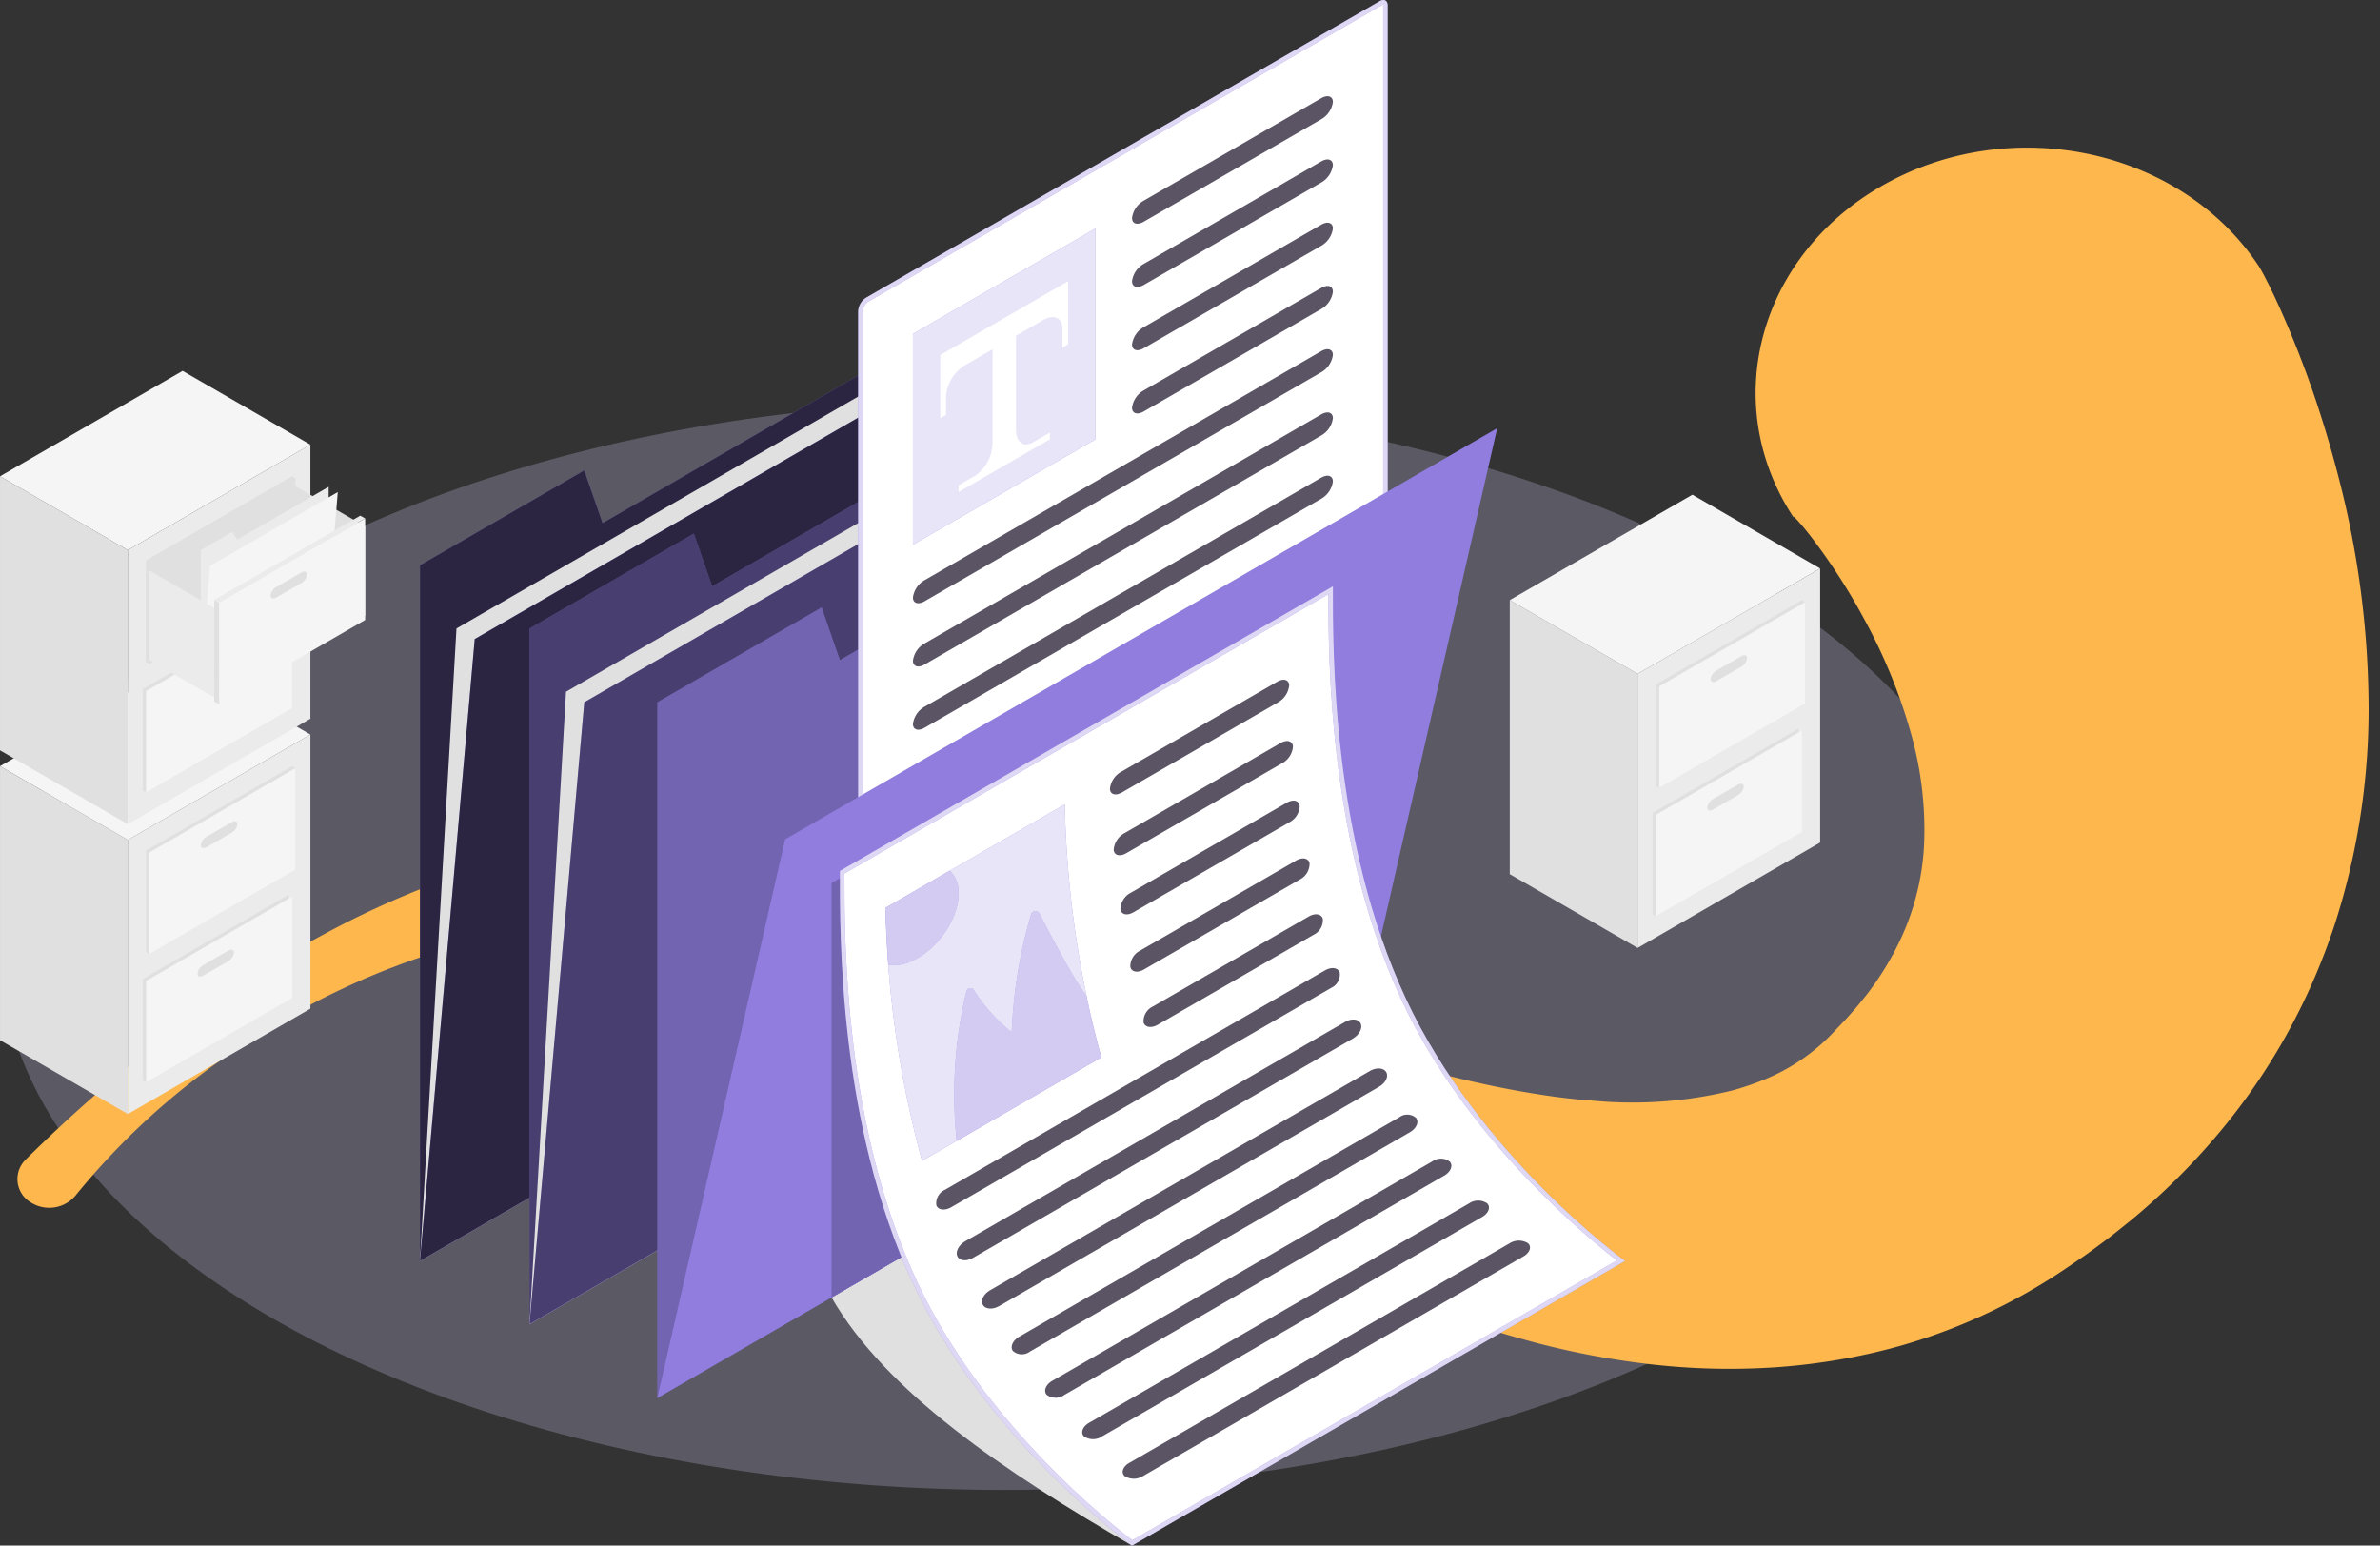 <svg xmlns="http://www.w3.org/2000/svg" width="295" height="191.581" viewBox="0 0 295 191.581">
  <rect x="0" y="0" width="295" height="191.581" fill="#333333" stroke="none"/>
  <g id="Grupo_131954" data-name="Grupo 131954" transform="translate(-1020 -389)">
    <g id="Grupo_131953" data-name="Grupo 131953">
      <g id="Grupo_131427" data-name="Grupo 131427">
        <g id="Grupo_131425" data-name="Grupo 131425" transform="translate(1020 438.381)">
          <ellipse id="Elipse_4784" data-name="Elipse 4784" cx="124.5" cy="67.5" rx="124.5" ry="67.5" transform="translate(0 0.302)" fill="#d7ccfb" opacity="0.25"/>
        </g>
        <path id="Trazado_138660" data-name="Trazado 138660" d="M291.308,29.672a188.789,188.789,0,0,1-17.59,14.865,145.086,145.086,0,0,1-19.864,12.394,110.6,110.6,0,0,1-22.584,8.755,80.559,80.559,0,0,1-12.457,2.229c-1.074.084-2.148.191-3.237.222-.543.021-1.086.052-1.633.063l-1.644.006c-1.1.009-2.167-.033-3.258-.051-1.078-.06-2.166-.1-3.242-.195a98.777,98.777,0,0,1-24.847-5.6c-7.831-2.746-15.154-6.06-22.2-9.233-3.52-1.593-6.987-3.143-10.4-4.583-1.707-.728-3.4-1.41-5.077-2.077-.838-.319-1.676-.652-2.508-.955l-2.578-.945c-7.18-2.623-14.2-5.065-21.107-7.013-3.452-.976-6.87-1.828-10.231-2.513q-2.52-.514-4.99-.9T97,33.546a51.819,51.819,0,0,0-17.224.941,33.7,33.7,0,0,0-3.519,1.09c-.56.2-1.1.431-1.637.66l-.786.359c-.236.122-.474.233-.705.361a24.465,24.465,0,0,0-5.1,3.577c-.377.349-.746.7-1.1,1.074L65.564,42.99c-.471.477-.892.974-1.341,1.451-.433.486-.827.986-1.245,1.468A36.619,36.619,0,0,0,59,51.926a31.283,31.283,0,0,0-2.486,6.182,30.653,30.653,0,0,0-1.116,6.414,43.709,43.709,0,0,0,1.36,13.763,67.658,67.658,0,0,0,5.643,14.5,75.533,75.533,0,0,0,4.145,7.048c.75,1.133,1.526,2.239,2.3,3.281.388.516.783,1.016,1.161,1.469.188.225.376.443.543.62a3.14,3.14,0,0,0,.232.232c.029.021.071.065.083.059l.014,0s.017.016,0-.026l-.082-.168c9.261,14.484,3.761,33-12.285,41.363s-36.563,3.4-45.824-11.089l-.263-.456-.168-.312-.269-.521-.459-.935c-.29-.6-.549-1.168-.8-1.731-.5-1.122-.96-2.21-1.4-3.289-.877-2.154-1.672-4.279-2.407-6.409-1.468-4.256-2.691-8.536-3.725-12.883A114.369,114.369,0,0,1,0,82.053a86.917,86.917,0,0,1,4.683-28.3,79.083,79.083,0,0,1,6.263-13.645,77.224,77.224,0,0,1,8.863-12.3A84.175,84.175,0,0,1,30.671,17.474c.978-.752,1.945-1.518,2.935-2.241,1-.707,1.985-1.435,3-2.108l1.52-1c.517-.338.976-.644,1.6-1.031,1.167-.741,2.365-1.443,3.581-2.115A70.861,70.861,0,0,1,58.847,2.651c.679-.192,1.368-.36,2.054-.532.672-.157,1.335-.308,2-.451,1.338-.277,2.677-.53,4.018-.734a78.7,78.7,0,0,1,8-.828A85.564,85.564,0,0,1,90.276.73a101.883,101.883,0,0,1,14.01,2.849,150.934,150.934,0,0,1,24.382,9.245c7.494,3.544,14.479,7.4,21.2,11.229l2.622,1.5c.9.514,1.768,1.041,2.648,1.562,1.731,1.052,3.442,2.11,5.1,3.178,3.332,2.131,6.523,4.281,9.671,6.368,6.288,4.182,12.35,8.2,18.6,11.6a78.485,78.485,0,0,0,19.475,7.771c.848.211,1.7.37,2.56.556l1.292.225.648.114c.215.034.426.053.64.081l1.282.156c.43.045.864.071,1.3.109.865.087,1.745.1,2.624.145.881.026,1.769.023,2.659.021.891-.038,1.786-.029,2.683-.1l1.348-.085c.45-.031.9-.083,1.351-.125.9-.08,1.8-.2,2.7-.326.905-.106,1.8-.284,2.707-.424.9-.156,1.8-.345,2.7-.52.893-.214,1.791-.413,2.685-.639.888-.243,1.787-.457,2.671-.723q2.666-.759,5.275-1.712c.871-.312,1.742-.629,2.6-.975L249,51.3l1.274-.549a97.331,97.331,0,0,0,19.153-10.961,89.183,89.183,0,0,0,15.836-14.744,4.259,4.259,0,0,1,5.557-.724,3.36,3.36,0,0,1,.8,5.016,3.682,3.682,0,0,1-.3.318Z" transform="translate(1315 557.278) rotate(179)" fill="#fdb74d"/>
        <g id="Grupo_131426" data-name="Grupo 131426" transform="translate(1020 389)">
          <g id="Filing_Cabinets" data-name="Filing Cabinets" transform="translate(0 45.971)">
            <g id="Grupo_131368" data-name="Grupo 131368">
              <g id="Grupo_131355" data-name="Grupo 131355">
                <g id="Grupo_131331" data-name="Grupo 131331" transform="translate(0.001 35.932)">
                  <g id="Grupo_131320" data-name="Grupo 131320" transform="translate(0 13.066)">
                    <path id="Trazado_138574" data-name="Trazado 138574" d="M61.03,279.051,45.188,269.9V235.932l15.842,9.147Z" transform="translate(-45.187 -235.932)" fill="#e0e0e0"/>
                  </g>
                  <g id="Grupo_131321" data-name="Grupo 131321" transform="translate(15.842 9.147)">
                    <path id="Trazado_138575" data-name="Trazado 138575" d="M73.622,241.963,96.253,228.9v33.972L73.622,275.935Z" transform="translate(-73.622 -228.896)" fill="#ebebeb"/>
                  </g>
                  <g id="Grupo_131322" data-name="Grupo 131322">
                    <path id="Trazado_138576" data-name="Trazado 138576" d="M83.661,221.626,61.03,234.692l-15.842-9.147,22.631-13.066Z" transform="translate(-45.187 -212.479)" fill="#f5f5f5"/>
                  </g>
                  <g id="Grupo_131326" data-name="Grupo 131326" transform="translate(18.105 13.066)">
                    <g id="Grupo_131323" data-name="Grupo 131323">
                      <path id="Trazado_138577" data-name="Trazado 138577" d="M77.684,246.385,95.79,235.932l.416.241v12.584L78.1,259.208l-.416-.241Z" transform="translate(-77.684 -235.932)" fill="#e0e0e0"/>
                    </g>
                    <g id="Grupo_131324" data-name="Grupo 131324" transform="translate(0.416 0.241)">
                      <path id="Trazado_138578" data-name="Trazado 138578" d="M78.431,246.816l18.105-10.453v12.584L78.431,259.4Z" transform="translate(-78.431 -236.363)" fill="#f5f5f5"/>
                    </g>
                    <g id="Grupo_131325" data-name="Grupo 131325" transform="translate(6.79 6.829)">
                      <path id="Trazado_138579" data-name="Trazado 138579" d="M90.594,250.088l3.079-1.778c.4-.231.724-.125.724.236a1.448,1.448,0,0,1-.724,1.071l-3.079,1.777c-.4.231-.724.126-.724-.235A1.448,1.448,0,0,1,90.594,250.088Z" transform="translate(-89.87 -248.188)" fill="#e0e0e0"/>
                    </g>
                  </g>
                  <g id="Grupo_131330" data-name="Grupo 131330" transform="translate(17.689 28.989)">
                    <g id="Grupo_131327" data-name="Grupo 131327">
                      <path id="Trazado_138580" data-name="Trazado 138580" d="M76.937,274.963,95.042,264.51v12.584l.417.24L77.352,287.787l-.416-.241Z" transform="translate(-76.936 -264.51)" fill="#e0e0e0"/>
                    </g>
                    <g id="Grupo_131328" data-name="Grupo 131328" transform="translate(0.416 0.24)">
                      <path id="Trazado_138581" data-name="Trazado 138581" d="M77.684,275.4l18.105-10.454v12.584L77.683,287.978Z" transform="translate(-77.683 -264.941)" fill="#f5f5f5"/>
                    </g>
                    <g id="Grupo_131329" data-name="Grupo 131329" transform="translate(6.79 6.829)">
                      <path id="Trazado_138582" data-name="Trazado 138582" d="M89.847,278.667l3.079-1.778c.4-.231.724-.125.724.236a1.45,1.45,0,0,1-.724,1.071l-3.079,1.777c-.4.231-.724.125-.723-.235A1.45,1.45,0,0,1,89.847,278.667Z" transform="translate(-89.123 -276.767)" fill="#e0e0e0"/>
                    </g>
                  </g>
                </g>
                <g id="Grupo_131354" data-name="Grupo 131354">
                  <g id="Grupo_131342" data-name="Grupo 131342">
                    <g id="Grupo_131332" data-name="Grupo 131332" transform="translate(0 13.066)">
                      <path id="Trazado_138583" data-name="Trazado 138583" d="M61.029,214.558l-15.842-9.147V171.439l15.842,9.146Z" transform="translate(-45.186 -171.439)" fill="#e0e0e0"/>
                    </g>
                    <g id="Grupo_131333" data-name="Grupo 131333" transform="translate(15.842 9.146)">
                      <path id="Trazado_138584" data-name="Trazado 138584" d="M73.621,177.469,96.252,164.4v33.973L73.621,211.442Z" transform="translate(-73.621 -164.403)" fill="#ebebeb"/>
                    </g>
                    <g id="Grupo_131334" data-name="Grupo 131334">
                      <path id="Trazado_138585" data-name="Trazado 138585" d="M83.66,157.133,61.028,170.2l-15.842-9.146,22.631-13.066Z" transform="translate(-45.186 -147.986)" fill="#f5f5f5"/>
                    </g>
                    <g id="Grupo_131337" data-name="Grupo 131337" transform="translate(18.105 13.066)">
                      <g id="Grupo_131335" data-name="Grupo 131335">
                        <path id="Trazado_138586" data-name="Trazado 138586" d="M77.683,181.891l18.105-10.453.416.241v12.583L78.1,194.715l-.417-.241Z" transform="translate(-77.682 -171.438)" fill="#e0e0e0"/>
                      </g>
                      <g id="Grupo_131336" data-name="Grupo 131336" transform="translate(6.79 6.829)">
                        <path id="Trazado_138587" data-name="Trazado 138587" d="M90.593,185.595l3.079-1.777c.4-.231.724-.125.724.235a1.448,1.448,0,0,1-.724,1.071L90.592,186.9c-.4.231-.723.125-.723-.235A1.45,1.45,0,0,1,90.593,185.595Z" transform="translate(-89.869 -183.695)" fill="#e0e0e0"/>
                      </g>
                    </g>
                    <g id="Grupo_131341" data-name="Grupo 131341" transform="translate(17.688 28.989)">
                      <g id="Grupo_131338" data-name="Grupo 131338">
                        <path id="Trazado_138588" data-name="Trazado 138588" d="M76.935,210.47,95.04,200.017V212.6l.416.241L77.351,223.293l-.416-.24Z" transform="translate(-76.935 -200.017)" fill="#e0e0e0"/>
                      </g>
                      <g id="Grupo_131339" data-name="Grupo 131339" transform="translate(0.416 0.241)">
                        <path id="Trazado_138589" data-name="Trazado 138589" d="M77.683,210.9l18.105-10.453v12.583L77.682,223.485Z" transform="translate(-77.682 -200.449)" fill="#f5f5f5"/>
                      </g>
                      <g id="Grupo_131340" data-name="Grupo 131340" transform="translate(6.79 6.829)">
                        <path id="Trazado_138590" data-name="Trazado 138590" d="M89.845,214.174l3.079-1.778c.4-.231.724-.125.724.236a1.448,1.448,0,0,1-.724,1.071l-3.079,1.778c-.4.231-.724.125-.724-.236A1.45,1.45,0,0,1,89.845,214.174Z" transform="translate(-89.121 -212.274)" fill="#e0e0e0"/>
                      </g>
                    </g>
                  </g>
                  <g id="Grupo_131353" data-name="Grupo 131353" transform="translate(18.105 13.066)">
                    <g id="Grupo_131343" data-name="Grupo 131343">
                      <path id="Trazado_138591" data-name="Trazado 138591" d="M77.682,181.891l18.105-10.453v12.583L77.682,194.474Z" transform="translate(-77.682 -171.438)" fill="#e0e0e0"/>
                    </g>
                    <g id="Grupo_131344" data-name="Grupo 131344" transform="translate(17.248 0.496)">
                      <path id="Trazado_138592" data-name="Trazado 138592" d="M118.55,178.049l-9.91-5.72v11.086l9.91,5.72Z" transform="translate(-108.639 -172.329)" fill="#e0e0e0"/>
                    </g>
                    <g id="Grupo_131347" data-name="Grupo 131347" transform="translate(6.79 1.307)">
                      <g id="Grupo_131345" data-name="Grupo 131345">
                        <path id="Trazado_138593" data-name="Trazado 138593" d="M89.869,197.3v-15.68l3.885-2.25.641.944,11.316-6.533v14.373Z" transform="translate(-89.869 -173.783)" fill="#ebebeb"/>
                      </g>
                      <g id="Grupo_131346" data-name="Grupo 131346" transform="translate(0 0.653)">
                        <path id="Trazado_138594" data-name="Trazado 138594" d="M89.869,197.822,91,184.1l15.842-9.146-1.131,13.719Z" transform="translate(-89.869 -174.956)" fill="#f5f5f5"/>
                      </g>
                    </g>
                    <g id="Grupo_131348" data-name="Grupo 131348" transform="translate(0.415 11.683)">
                      <path id="Trazado_138595" data-name="Trazado 138595" d="M87.065,197.394l-8.637-4.987v11.086l8.637,4.987Z" transform="translate(-78.427 -192.407)" fill="#ebebeb"/>
                    </g>
                    <g id="Grupo_131349" data-name="Grupo 131349" transform="translate(9.053 5.227)">
                      <path id="Trazado_138596" data-name="Trazado 138596" d="M93.931,191.271l18.105-10.453V193.4L93.93,203.855Z" transform="translate(-93.93 -180.818)" fill="#f5f5f5"/>
                    </g>
                    <g id="Grupo_131350" data-name="Grupo 131350" transform="translate(15.426 11.815)">
                      <path id="Trazado_138597" data-name="Trazado 138597" d="M106.093,194.544l3.079-1.778c.4-.231.724-.125.724.236a1.449,1.449,0,0,1-.724,1.071l-3.079,1.778c-.4.231-.724.125-.724-.236A1.451,1.451,0,0,1,106.093,194.544Z" transform="translate(-105.369 -192.644)" fill="#e0e0e0"/>
                    </g>
                    <g id="Grupo_131351" data-name="Grupo 131351" transform="translate(8.45 15.332)">
                      <path id="Trazado_138598" data-name="Trazado 138598" d="M93.452,199.3l-.6-.348v12.583l.6.348Z" transform="translate(-92.848 -198.956)" fill="#e0e0e0"/>
                    </g>
                    <g id="Grupo_131352" data-name="Grupo 131352" transform="translate(8.45 4.879)">
                      <path id="Trazado_138599" data-name="Trazado 138599" d="M92.848,190.647l18.105-10.453.6.348L93.452,190.995Z" transform="translate(-92.848 -180.194)" fill="#ebebeb"/>
                    </g>
                  </g>
                </g>
              </g>
              <g id="Grupo_131367" data-name="Grupo 131367" transform="translate(187.134 15.348)">
                <g id="Grupo_131356" data-name="Grupo 131356" transform="translate(0 13.066)">
                  <path id="Trazado_138600" data-name="Trazado 138600" d="M396.907,242.1l-15.842-9.146V198.985l15.842,9.147Z" transform="translate(-381.064 -198.985)" fill="#e0e0e0"/>
                </g>
                <g id="Grupo_131357" data-name="Grupo 131357" transform="translate(15.842 9.146)">
                  <path id="Trazado_138601" data-name="Trazado 138601" d="M409.5,205.016,432.13,191.95v33.972L409.5,238.989Z" transform="translate(-409.499 -191.95)" fill="#ebebeb"/>
                </g>
                <g id="Grupo_131358" data-name="Grupo 131358">
                  <path id="Trazado_138602" data-name="Trazado 138602" d="M419.538,184.68l-22.631,13.066L381.064,188.6,403.7,175.534Z" transform="translate(-381.064 -175.534)" fill="#f5f5f5"/>
                </g>
                <g id="Grupo_131362" data-name="Grupo 131362" transform="translate(18.105 13.066)">
                  <g id="Grupo_131359" data-name="Grupo 131359">
                    <path id="Trazado_138603" data-name="Trazado 138603" d="M413.561,209.438l18.105-10.453.416.241V211.81l-18.105,10.453-.416-.241Z" transform="translate(-413.56 -198.985)" fill="#e0e0e0"/>
                  </g>
                  <g id="Grupo_131360" data-name="Grupo 131360" transform="translate(0.416 0.241)">
                    <path id="Trazado_138604" data-name="Trazado 138604" d="M414.308,209.871l18.105-10.453V212l-18.105,10.453Z" transform="translate(-414.308 -199.417)" fill="#f5f5f5"/>
                  </g>
                  <g id="Grupo_131361" data-name="Grupo 131361" transform="translate(6.79 6.829)">
                    <path id="Trazado_138605" data-name="Trazado 138605" d="M426.471,213.142l3.078-1.777c.4-.231.724-.125.724.235a1.448,1.448,0,0,1-.724,1.071l-3.079,1.778c-.4.231-.724.125-.724-.236A1.449,1.449,0,0,1,426.471,213.142Z" transform="translate(-425.747 -211.242)" fill="#e0e0e0"/>
                  </g>
                </g>
                <g id="Grupo_131366" data-name="Grupo 131366" transform="translate(17.689 28.989)">
                  <g id="Grupo_131363" data-name="Grupo 131363">
                    <path id="Trazado_138606" data-name="Trazado 138606" d="M412.814,238.017l18.105-10.453v12.583l.416.241L413.23,250.841l-.416-.241Z" transform="translate(-412.813 -227.564)" fill="#e0e0e0"/>
                  </g>
                  <g id="Grupo_131364" data-name="Grupo 131364" transform="translate(0.416 0.241)">
                    <path id="Trazado_138607" data-name="Trazado 138607" d="M413.561,238.449,431.666,228v12.583L413.56,251.032Z" transform="translate(-413.56 -227.996)" fill="#f5f5f5"/>
                  </g>
                  <g id="Grupo_131365" data-name="Grupo 131365" transform="translate(6.789 6.829)">
                    <path id="Trazado_138608" data-name="Trazado 138608" d="M425.723,241.721l3.079-1.778c.4-.231.724-.125.724.236a1.451,1.451,0,0,1-.724,1.071l-3.079,1.777c-.4.231-.724.125-.724-.235A1.45,1.45,0,0,1,425.723,241.721Z" transform="translate(-424.999 -239.821)" fill="#e0e0e0"/>
                  </g>
                </g>
              </g>
            </g>
          </g>
          <g id="Folder_2" data-name="Folder 2" transform="translate(52.054 26.945)">
            <g id="Grupo_131372" data-name="Grupo 131372" transform="translate(0 0)">
              <g id="Grupo_131369" data-name="Grupo 131369" transform="translate(0 0)">
                <path id="Trazado_138609" data-name="Trazado 138609" d="M138.615,156.957v86.238l88.263-50.958v-78.4l-65.631,37.892-2.263-6.533Z" transform="translate(-138.615 -113.838)" fill="#907dde"/>
                <path id="Trazado_138610" data-name="Trazado 138610" d="M138.615,156.957v86.238l88.263-50.958v-78.4l-65.631,37.892-2.263-6.533Z" transform="translate(-138.615 -113.838)" opacity="0.7"/>
              </g>
              <g id="Grupo_131370" data-name="Grupo 131370">
                <path id="Trazado_138611" data-name="Trazado 138611" d="M138.615,243.195l4.526-78.4L231.4,113.838l-4.525,78.4Z" transform="translate(-138.615 -113.838)" fill="#e0e0e0"/>
              </g>
              <g id="Grupo_131371" data-name="Grupo 131371" transform="translate(0 1.307)">
                <path id="Trazado_138612" data-name="Trazado 138612" d="M138.615,244.233l6.789-77.091,88.263-50.959-6.789,77.092Z" transform="translate(-138.615 -116.183)" fill="#907dde"/>
                <path id="Trazado_138613" data-name="Trazado 138613" d="M138.615,244.233l6.789-77.091,88.263-50.959-6.789,77.092Z" transform="translate(-138.615 -116.183)" opacity="0.7"/>
              </g>
            </g>
          </g>
          <g id="Folder_1" data-name="Folder 1" transform="translate(65.633 34.785)">
            <g id="Grupo_131376" data-name="Grupo 131376">
              <g id="Grupo_131373" data-name="Grupo 131373" transform="translate(0 0)">
                <path id="Trazado_138614" data-name="Trazado 138614" d="M162.988,171.028v86.238l88.263-50.958v-78.4L185.62,165.8l-2.263-6.533Z" transform="translate(-162.988 -127.91)" fill="#907dde"/>
                <path id="Trazado_138615" data-name="Trazado 138615" d="M162.988,171.028v86.238l88.263-50.958v-78.4L185.62,165.8l-2.263-6.533Z" transform="translate(-162.988 -127.91)" opacity="0.5"/>
              </g>
              <g id="Grupo_131374" data-name="Grupo 131374">
                <path id="Trazado_138616" data-name="Trazado 138616" d="M162.988,257.266l4.526-78.4,88.263-50.959-4.525,78.4Z" transform="translate(-162.988 -127.909)" fill="#e0e0e0"/>
              </g>
              <g id="Grupo_131375" data-name="Grupo 131375" transform="translate(0 1.307)">
                <path id="Trazado_138617" data-name="Trazado 138617" d="M162.988,258.3l6.789-77.091,88.263-50.959-6.789,77.092Z" transform="translate(-162.988 -130.254)" fill="#907dde"/>
                <path id="Trazado_138618" data-name="Trazado 138618" d="M162.988,258.3l6.789-77.091,88.263-50.959-6.789,77.092Z" transform="translate(-162.988 -130.254)" opacity="0.5"/>
              </g>
            </g>
          </g>
          <g id="Documents" transform="translate(81.474 0)">
            <g id="Grupo_131423" data-name="Grupo 131423">
              <g id="Grupo_131377" data-name="Grupo 131377" transform="translate(21.593 149.062)">
                <path id="Trazado_138619" data-name="Trazado 138619" d="M267.427,375.539c-15.842-9.147-30.54-19.091-37.25-30.76l20.368-11.76Z" transform="translate(-230.177 -333.02)" fill="#e0e0e0"/>
              </g>
              <g id="Grupo_131401" data-name="Grupo 131401">
                <g id="Grupo_131378" data-name="Grupo 131378" transform="translate(0 43.931)">
                  <path id="Trazado_138620" data-name="Trazado 138620" d="M191.421,187.445v86.238l88.263-50.959v-78.4l-65.631,37.892-2.263-6.533Z" transform="translate(-191.421 -144.326)" fill="#907dde"/>
                  <path id="Trazado_138621" data-name="Trazado 138621" d="M191.421,187.445v86.238l88.263-50.959v-78.4l-65.631,37.892-2.263-6.533Z" transform="translate(-191.421 -144.326)" opacity="0.2"/>
                </g>
                <g id="Grupo_131397" data-name="Grupo 131397" transform="translate(24.894)">
                  <g id="Grupo_131381" data-name="Grupo 131381">
                    <g id="Grupo_131379" data-name="Grupo 131379" transform="translate(0.279 0.279)">
                      <path id="Trazado_138622" data-name="Trazado 138622" d="M236.858,178.244c-.222,0-.256-.256-.256-.41V104.278a1.856,1.856,0,0,1,.826-1.43l63.7-36.778a.61.61,0,0,1,.291-.095c.223,0,.256.257.256.41v73.557a1.855,1.855,0,0,1-.826,1.43l-63.7,36.778A.614.614,0,0,1,236.858,178.244Z" transform="translate(-236.602 -65.975)" fill="#fff"/>
                    </g>
                    <g id="Grupo_131380" data-name="Grupo 131380">
                      <path id="Trazado_138623" data-name="Trazado 138623" d="M301.163,66.038a.487.487,0,0,1,.014.125v73.557a1.593,1.593,0,0,1-.686,1.189l-63.7,36.778a.078.078,0,1,1-.129-.075V104.056a1.591,1.591,0,0,1,.686-1.189l63.7-36.778a.486.486,0,0,1,.115-.051m.037-.563a.877.877,0,0,0-.431.131l-63.7,36.778a2.133,2.133,0,0,0-.965,1.671v73.556c0,.436.218.689.534.689a.874.874,0,0,0,.431-.132l63.7-36.778a2.133,2.133,0,0,0,.965-1.671V66.164c0-.436-.217-.689-.534-.689Z" transform="translate(-236.102 -65.475)" fill="#907dde"/>
                      <path id="Trazado_138624" data-name="Trazado 138624" d="M301.163,66.038a.487.487,0,0,1,.014.125v73.557a1.593,1.593,0,0,1-.686,1.189l-63.7,36.778a.078.078,0,1,1-.129-.075V104.056a1.591,1.591,0,0,1,.686-1.189l63.7-36.778a.486.486,0,0,1,.115-.051m.037-.563a.877.877,0,0,0-.431.131l-63.7,36.778a2.133,2.133,0,0,0-.965,1.671v73.556c0,.436.218.689.534.689a.874.874,0,0,0,.431-.132l63.7-36.778a2.133,2.133,0,0,0,.965-1.671V66.164c0-.436-.217-.689-.534-.689Z" transform="translate(-236.102 -65.475)" fill="#fff" opacity="0.7"/>
                    </g>
                  </g>
                  <g id="Grupo_131386" data-name="Grupo 131386" transform="translate(6.79 28.32)">
                    <g id="Grupo_131382" data-name="Grupo 131382">
                      <path id="Trazado_138625" data-name="Trazado 138625" d="M248.289,129.372l22.631-13.066v26.133l-22.631,13.066Z" transform="translate(-248.289 -116.306)" fill="#907dde"/>
                      <path id="Trazado_138626" data-name="Trazado 138626" d="M248.289,129.372l22.631-13.066v26.133l-22.631,13.066Z" transform="translate(-248.289 -116.306)" fill="#fff" opacity="0.8"/>
                    </g>
                    <g id="Grupo_131385" data-name="Grupo 131385" transform="translate(3.395 6.533)">
                      <g id="Grupo_131383" data-name="Grupo 131383">
                        <path id="Trazado_138627" data-name="Trazado 138627" d="M270.224,128.032v7.84l-.709.4v-2.4c0-1.326-1.08-1.778-2.412-1.009l-9.6,5.542a4.994,4.994,0,0,0-2.412,3.794v2.4l-.709.423v-7.84Z" transform="translate(-254.382 -128.032)" fill="#fff"/>
                      </g>
                      <g id="Grupo_131384" data-name="Grupo 131384" transform="translate(2.263 5.834)">
                        <path id="Trazado_138628" data-name="Trazado 138628" d="M267.658,152.651c-1.161.671-2.1-.033-2.1-1.572V138.5l-2.907,1.582v12.671a5.016,5.016,0,0,1-2.1,4l-2.1,1.213v.832l11.316-6.533v-.832Z" transform="translate(-258.444 -138.504)" fill="#fff"/>
                      </g>
                    </g>
                  </g>
                  <g id="Grupo_131392" data-name="Grupo 131392" transform="translate(33.948 11.925)">
                    <g id="Grupo_131391" data-name="Grupo 131391">
                      <g id="Grupo_131387" data-name="Grupo 131387">
                        <path id="Trazado_138629" data-name="Trazado 138629" d="M297.033,101.968c0,.721.649.933,1.448.471l22-12.7a2.9,2.9,0,0,0,1.447-2.142c0-.721-.648-.933-1.447-.471l-22,12.7A2.9,2.9,0,0,0,297.033,101.968Z" transform="translate(-297.033 -86.879)" fill="#5b5464"/>
                      </g>
                      <g id="Grupo_131388" data-name="Grupo 131388" transform="translate(0 7.84)">
                        <path id="Trazado_138630" data-name="Trazado 138630" d="M297.033,116.039c0,.722.649.933,1.448.471l22-12.7a2.9,2.9,0,0,0,1.447-2.143c0-.721-.648-.933-1.447-.471l-22,12.7A2.9,2.9,0,0,0,297.033,116.039Z" transform="translate(-297.033 -100.951)" fill="#5b5464"/>
                      </g>
                      <g id="Grupo_131389" data-name="Grupo 131389" transform="translate(0 15.68)">
                        <path id="Trazado_138631" data-name="Trazado 138631" d="M297.033,130.111c0,.721.649.932,1.448.471l22-12.7a2.9,2.9,0,0,0,1.447-2.143c0-.722-.648-.932-1.447-.471l-22,12.7A2.9,2.9,0,0,0,297.033,130.111Z" transform="translate(-297.033 -115.022)" fill="#5b5464"/>
                      </g>
                      <g id="Grupo_131390" data-name="Grupo 131390" transform="translate(0 23.519)">
                        <path id="Trazado_138632" data-name="Trazado 138632" d="M297.033,144.182c0,.722.649.933,1.448.471l22-12.7a2.9,2.9,0,0,0,1.447-2.143c0-.721-.648-.932-1.447-.471l-22,12.7A2.9,2.9,0,0,0,297.033,144.182Z" transform="translate(-297.033 -129.093)" fill="#5b5464"/>
                      </g>
                    </g>
                  </g>
                  <g id="Grupo_131396" data-name="Grupo 131396" transform="translate(6.79 43.285)">
                    <g id="Grupo_131393" data-name="Grupo 131393">
                      <path id="Trazado_138633" data-name="Trazado 138633" d="M248.289,173.936c0,.721.649.932,1.447.471l49.158-28.383a2.9,2.9,0,0,0,1.447-2.143c0-.721-.648-.933-1.447-.471l-49.158,28.383A2.9,2.9,0,0,0,248.289,173.936Z" transform="translate(-248.289 -143.165)" fill="#5b5464"/>
                    </g>
                    <g id="Grupo_131394" data-name="Grupo 131394" transform="translate(0 7.84)">
                      <path id="Trazado_138634" data-name="Trazado 138634" d="M248.289,188.007c0,.722.649.933,1.447.471l49.158-28.383a2.9,2.9,0,0,0,1.447-2.143c0-.722-.648-.932-1.447-.471l-49.158,28.383A2.9,2.9,0,0,0,248.289,188.007Z" transform="translate(-248.289 -157.236)" fill="#5b5464"/>
                    </g>
                    <g id="Grupo_131395" data-name="Grupo 131395" transform="translate(0 15.68)">
                      <path id="Trazado_138635" data-name="Trazado 138635" d="M248.289,202.078c0,.722.649.933,1.447.471l49.158-28.383a2.9,2.9,0,0,0,1.447-2.143c0-.722-.648-.933-1.447-.471l-49.158,28.383A2.9,2.9,0,0,0,248.289,202.078Z" transform="translate(-248.289 -171.307)" fill="#5b5464"/>
                    </g>
                  </g>
                </g>
                <g id="Grupo_131400" data-name="Grupo 131400" transform="translate(0.001 53.078)">
                  <g id="Grupo_131398" data-name="Grupo 131398">
                    <path id="Trazado_138636" data-name="Trazado 138636" d="M191.422,280.953,207.264,211.7l88.263-50.959-15.842,69.251Z" transform="translate(-191.422 -160.743)" fill="#907dde"/>
                  </g>
                  <g id="Grupo_131399" data-name="Grupo 131399" transform="translate(21.592 44.623)">
                    <path id="Trazado_138637" data-name="Trazado 138637" d="M230.177,252.594v51.361l20.369-11.76v-51.36Z" transform="translate(-230.177 -240.835)" fill="#907dde"/>
                    <path id="Trazado_138638" data-name="Trazado 138638" d="M230.177,252.594v51.361l20.369-11.76v-51.36Z" transform="translate(-230.177 -240.835)" opacity="0.2"/>
                  </g>
                </g>
              </g>
              <g id="Grupo_131422" data-name="Grupo 131422" transform="translate(22.631 72.678)">
                <g id="Grupo_131404" data-name="Grupo 131404">
                  <g id="Grupo_131402" data-name="Grupo 131402" transform="translate(0.279 0.482)">
                    <path id="Trazado_138639" data-name="Trazado 138639" d="M268.492,314.876c-1.73-1.289-18.433-14.057-26.924-32.293-9.039-19.411-9.03-42.051-9.027-50.573v-.265l60.549-34.957c0,8.6.008,31.272,9.079,50.752,8.293,17.812,24.357,30.434,26.9,32.361Z" transform="translate(-232.541 -196.787)" fill="#fff"/>
                  </g>
                  <g id="Grupo_131403" data-name="Grupo 131403">
                    <path id="Trazado_138640" data-name="Trazado 138640" d="M292.589,196.886c0,8.958.174,31.206,9.105,50.387,8.015,17.213,23.259,29.593,26.656,32.21l-60.06,34.676c-2.347-1.77-18.423-14.32-26.691-32.078-9.012-19.354-9-41.949-9-50.455v-.1l59.991-34.636m.557-.965L232.041,231.2c0,8.015-.169,31.311,9.053,51.117,9.053,19.442,27.158,32.508,27.158,32.508l61.106-35.279s-18.106-13.067-27.158-32.508c-9.222-19.806-9.053-43.1-9.053-51.117Z" transform="translate(-232.041 -195.921)" fill="#907dde"/>
                    <path id="Trazado_138641" data-name="Trazado 138641" d="M292.589,196.886c0,8.958.174,31.206,9.105,50.387,8.015,17.213,23.259,29.593,26.656,32.21l-60.06,34.676c-2.347-1.77-18.423-14.32-26.691-32.078-9.012-19.354-9-41.949-9-50.455v-.1l59.991-34.636m.557-.965L232.041,231.2c0,8.015-.169,31.311,9.053,51.117,9.053,19.442,27.158,32.508,27.158,32.508l61.106-35.279s-18.106-13.067-27.158-32.508c-9.222-19.806-9.053-43.1-9.053-51.117Z" transform="translate(-232.041 -195.921)" fill="#fff" opacity="0.7"/>
                  </g>
                </g>
                <g id="Grupo_131417" data-name="Grupo 131417" transform="translate(11.904 11.58)">
                  <g id="Grupo_131405" data-name="Grupo 131405" transform="translate(21.562)">
                    <path id="Trazado_138642" data-name="Trazado 138642" d="M312.837,216.954l-19.325,11.157a2.748,2.748,0,0,0-1.4,2.114c.027.706.7.9,1.5.443l19.325-11.158a2.734,2.734,0,0,0,1.394-2.114C314.3,216.691,313.637,216.493,312.837,216.954Z" transform="translate(-292.108 -216.705)" fill="#5b5464"/>
                  </g>
                  <g id="Grupo_131406" data-name="Grupo 131406" transform="translate(22.029 7.597)">
                    <path id="Trazado_138643" data-name="Trazado 138643" d="M313.62,230.595l-19.325,11.157a2.569,2.569,0,0,0-1.346,2.082c.06.687.761.869,1.561.408l19.325-11.157a2.554,2.554,0,0,0,1.334-2.08C315.11,230.317,314.419,230.134,313.62,230.595Z" transform="translate(-292.945 -230.341)" fill="#5b5464"/>
                  </g>
                  <g id="Grupo_131407" data-name="Grupo 131407" transform="translate(22.858 14.984)">
                    <path id="Trazado_138644" data-name="Trazado 138644" d="M315.05,243.861l-19.325,11.157a2.381,2.381,0,0,0-1.282,2.044c.1.667.826.833,1.625.371l19.326-11.157a2.368,2.368,0,0,0,1.27-2.042C316.569,243.567,315.85,243.4,315.05,243.861Z" transform="translate(-294.434 -243.6)" fill="#5b5464"/>
                  </g>
                  <g id="Grupo_131408" data-name="Grupo 131408" transform="translate(24.073 22.149)">
                    <path id="Trazado_138645" data-name="Trazado 138645" d="M317.175,256.727,297.85,267.884a2.207,2.207,0,0,0-1.216,2.006c.132.647.892.794,1.692.333l19.325-11.157a2.188,2.188,0,0,0,1.2-2C318.723,256.416,317.974,256.265,317.175,256.727Z" transform="translate(-296.614 -256.459)" fill="#5b5464"/>
                  </g>
                  <g id="Grupo_131409" data-name="Grupo 131409" transform="translate(25.703 29.073)">
                    <path id="Trazado_138646" data-name="Trazado 138646" d="M320.042,269.163l-19.325,11.157a2.025,2.025,0,0,0-1.144,1.965c.17.623.964.752,1.764.29l19.325-11.157a2.007,2.007,0,0,0,1.131-1.962C321.621,268.834,320.841,268.7,320.042,269.163Z" transform="translate(-299.54 -268.888)" fill="#5b5464"/>
                  </g>
                  <g id="Grupo_131410" data-name="Grupo 131410" transform="translate(0 35.743)">
                    <path id="Trazado_138647" data-name="Trazado 138647" d="M301.623,281.144l-47.1,27.193a1.84,1.84,0,0,0-1.064,1.919c.216.6,1.046.7,1.845.243l47.1-27.193a1.821,1.821,0,0,0,1.049-1.914C303.238,280.794,302.423,280.682,301.623,281.144Z" transform="translate(-253.407 -280.859)" fill="#5b5464"/>
                  </g>
                  <g id="Grupo_131411" data-name="Grupo 131411" transform="translate(2.576 42.111)">
                    <path id="Trazado_138648" data-name="Trazado 138648" d="M306.18,292.584l-47.1,27.194c-.8.461-1.238,1.3-.973,1.868s1.13.655,1.93.193l47.1-27.193c.8-.462,1.229-1.3.965-1.864S306.98,292.123,306.18,292.584Z" transform="translate(-258.03 -292.289)" fill="#5b5464"/>
                  </g>
                  <g id="Grupo_131412" data-name="Grupo 131412" transform="translate(5.708 48.18)">
                    <path id="Trazado_138649" data-name="Trazado 138649" d="M311.742,303.488l-47.1,27.193c-.8.461-1.2,1.276-.881,1.815s1.23.6,2.029.135l47.1-27.194c.8-.461,1.183-1.268.866-1.807S312.541,303.026,311.742,303.488Z" transform="translate(-263.652 -303.181)" fill="#5b5464"/>
                  </g>
                  <g id="Grupo_131413" data-name="Grupo 131413" transform="translate(9.388 53.914)">
                    <path id="Trazado_138650" data-name="Trazado 138650" d="M318.293,313.792l-47.1,27.193c-.8.462-1.158,1.255-.793,1.766a1.671,1.671,0,0,0,2.114.085l47.1-27.194c.8-.461,1.146-1.245.781-1.756A1.652,1.652,0,0,0,318.293,313.792Z" transform="translate(-270.256 -313.472)" fill="#5b5464"/>
                  </g>
                  <g id="Grupo_131414" data-name="Grupo 131414" transform="translate(13.542 59.367)">
                    <path id="Trazado_138651" data-name="Trazado 138651" d="M325.7,323.592l-47.1,27.194c-.8.461-1.123,1.235-.716,1.722a1.83,1.83,0,0,0,2.19.041l47.1-27.193c.8-.462,1.113-1.226.706-1.713A1.813,1.813,0,0,0,325.7,323.592Z" transform="translate(-277.712 -323.261)" fill="#5b5464"/>
                  </g>
                  <g id="Grupo_131415" data-name="Grupo 131415" transform="translate(18.133 64.564)">
                    <path id="Trazado_138652" data-name="Trazado 138652" d="M333.906,332.931l-47.1,27.194c-.8.461-1.091,1.216-.645,1.68a1.991,1.991,0,0,0,2.259,0l47.1-27.193c.8-.462,1.081-1.208.636-1.672A1.974,1.974,0,0,0,333.906,332.931Z" transform="translate(-285.952 -332.589)" fill="#5b5464"/>
                  </g>
                  <g id="Grupo_131416" data-name="Grupo 131416" transform="translate(23.147 69.524)">
                    <path id="Trazado_138653" data-name="Trazado 138653" d="M342.872,341.845l-47.1,27.193c-.8.461-1.06,1.2-.576,1.641a2.16,2.16,0,0,0,2.328-.04l47.1-27.193c.8-.461,1.051-1.19.567-1.632A2.142,2.142,0,0,0,342.872,341.845Z" transform="translate(-294.952 -341.491)" fill="#5b5464"/>
                  </g>
                </g>
                <g id="Grupo_131421" data-name="Grupo 131421" transform="translate(5.648 27.029)">
                  <g id="Grupo_131418" data-name="Grupo 131418">
                    <path id="Trazado_138654" data-name="Trazado 138654" d="M264.4,244.435l-22.22,12.829a129.62,129.62,0,0,0,4.533,31.355l22.22-12.829A129.615,129.615,0,0,1,264.4,244.435Z" transform="translate(-242.178 -244.435)" fill="#907dde"/>
                    <path id="Trazado_138655" data-name="Trazado 138655" d="M264.4,244.435l-22.22,12.829a129.62,129.62,0,0,0,4.533,31.355l22.22-12.829A129.615,129.615,0,0,1,264.4,244.435Z" transform="translate(-242.178 -244.435)" fill="#fff" opacity="0.8"/>
                  </g>
                  <g id="Grupo_131419" data-name="Grupo 131419" transform="translate(0 8.224)">
                    <path id="Trazado_138656" data-name="Trazado 138656" d="M251.241,262.018a3.682,3.682,0,0,0-1.086-2.823l-7.977,4.605c.065,2.126.18,4.507.372,7.067a5.212,5.212,0,0,0,3.018-.532C248.7,268.874,251.241,265.15,251.241,262.018Z" transform="translate(-242.178 -259.195)" fill="#907dde"/>
                    <path id="Trazado_138657" data-name="Trazado 138657" d="M251.241,262.018a3.682,3.682,0,0,0-1.086-2.823l-7.977,4.605c.065,2.126.18,4.507.372,7.067a5.212,5.212,0,0,0,3.018-.532C248.7,268.874,251.241,265.15,251.241,262.018Z" transform="translate(-242.178 -259.195)" fill="#fff" opacity="0.6"/>
                  </g>
                  <g id="Grupo_131420" data-name="Grupo 131420" transform="translate(8.526 13.219)">
                    <path id="Trazado_138658" data-name="Trazado 138658" d="M273.824,278.61h0c-1.482-1.869-4.5-7.634-5.784-10.146a.558.558,0,0,0-1.03.094,61.136,61.136,0,0,0-2.411,14.626,21.211,21.211,0,0,1-4.717-5.25.492.492,0,0,0-.885.154,54.654,54.654,0,0,0-1.211,18.557h0L275.708,286.3C274.965,283.718,274.347,281.145,273.824,278.61Z" transform="translate(-257.481 -268.161)" fill="#907dde"/>
                    <path id="Trazado_138659" data-name="Trazado 138659" d="M273.824,278.61h0c-1.482-1.869-4.5-7.634-5.784-10.146a.558.558,0,0,0-1.03.094,61.136,61.136,0,0,0-2.411,14.626,21.211,21.211,0,0,1-4.717-5.25.492.492,0,0,0-.885.154,54.654,54.654,0,0,0-1.211,18.557h0L275.708,286.3C274.965,283.718,274.347,281.145,273.824,278.61Z" transform="translate(-257.481 -268.161)" fill="#fff" opacity="0.6"/>
                  </g>
                </g>
              </g>
            </g>
          </g>
        </g>
      </g>
    </g>
  </g>
</svg>
